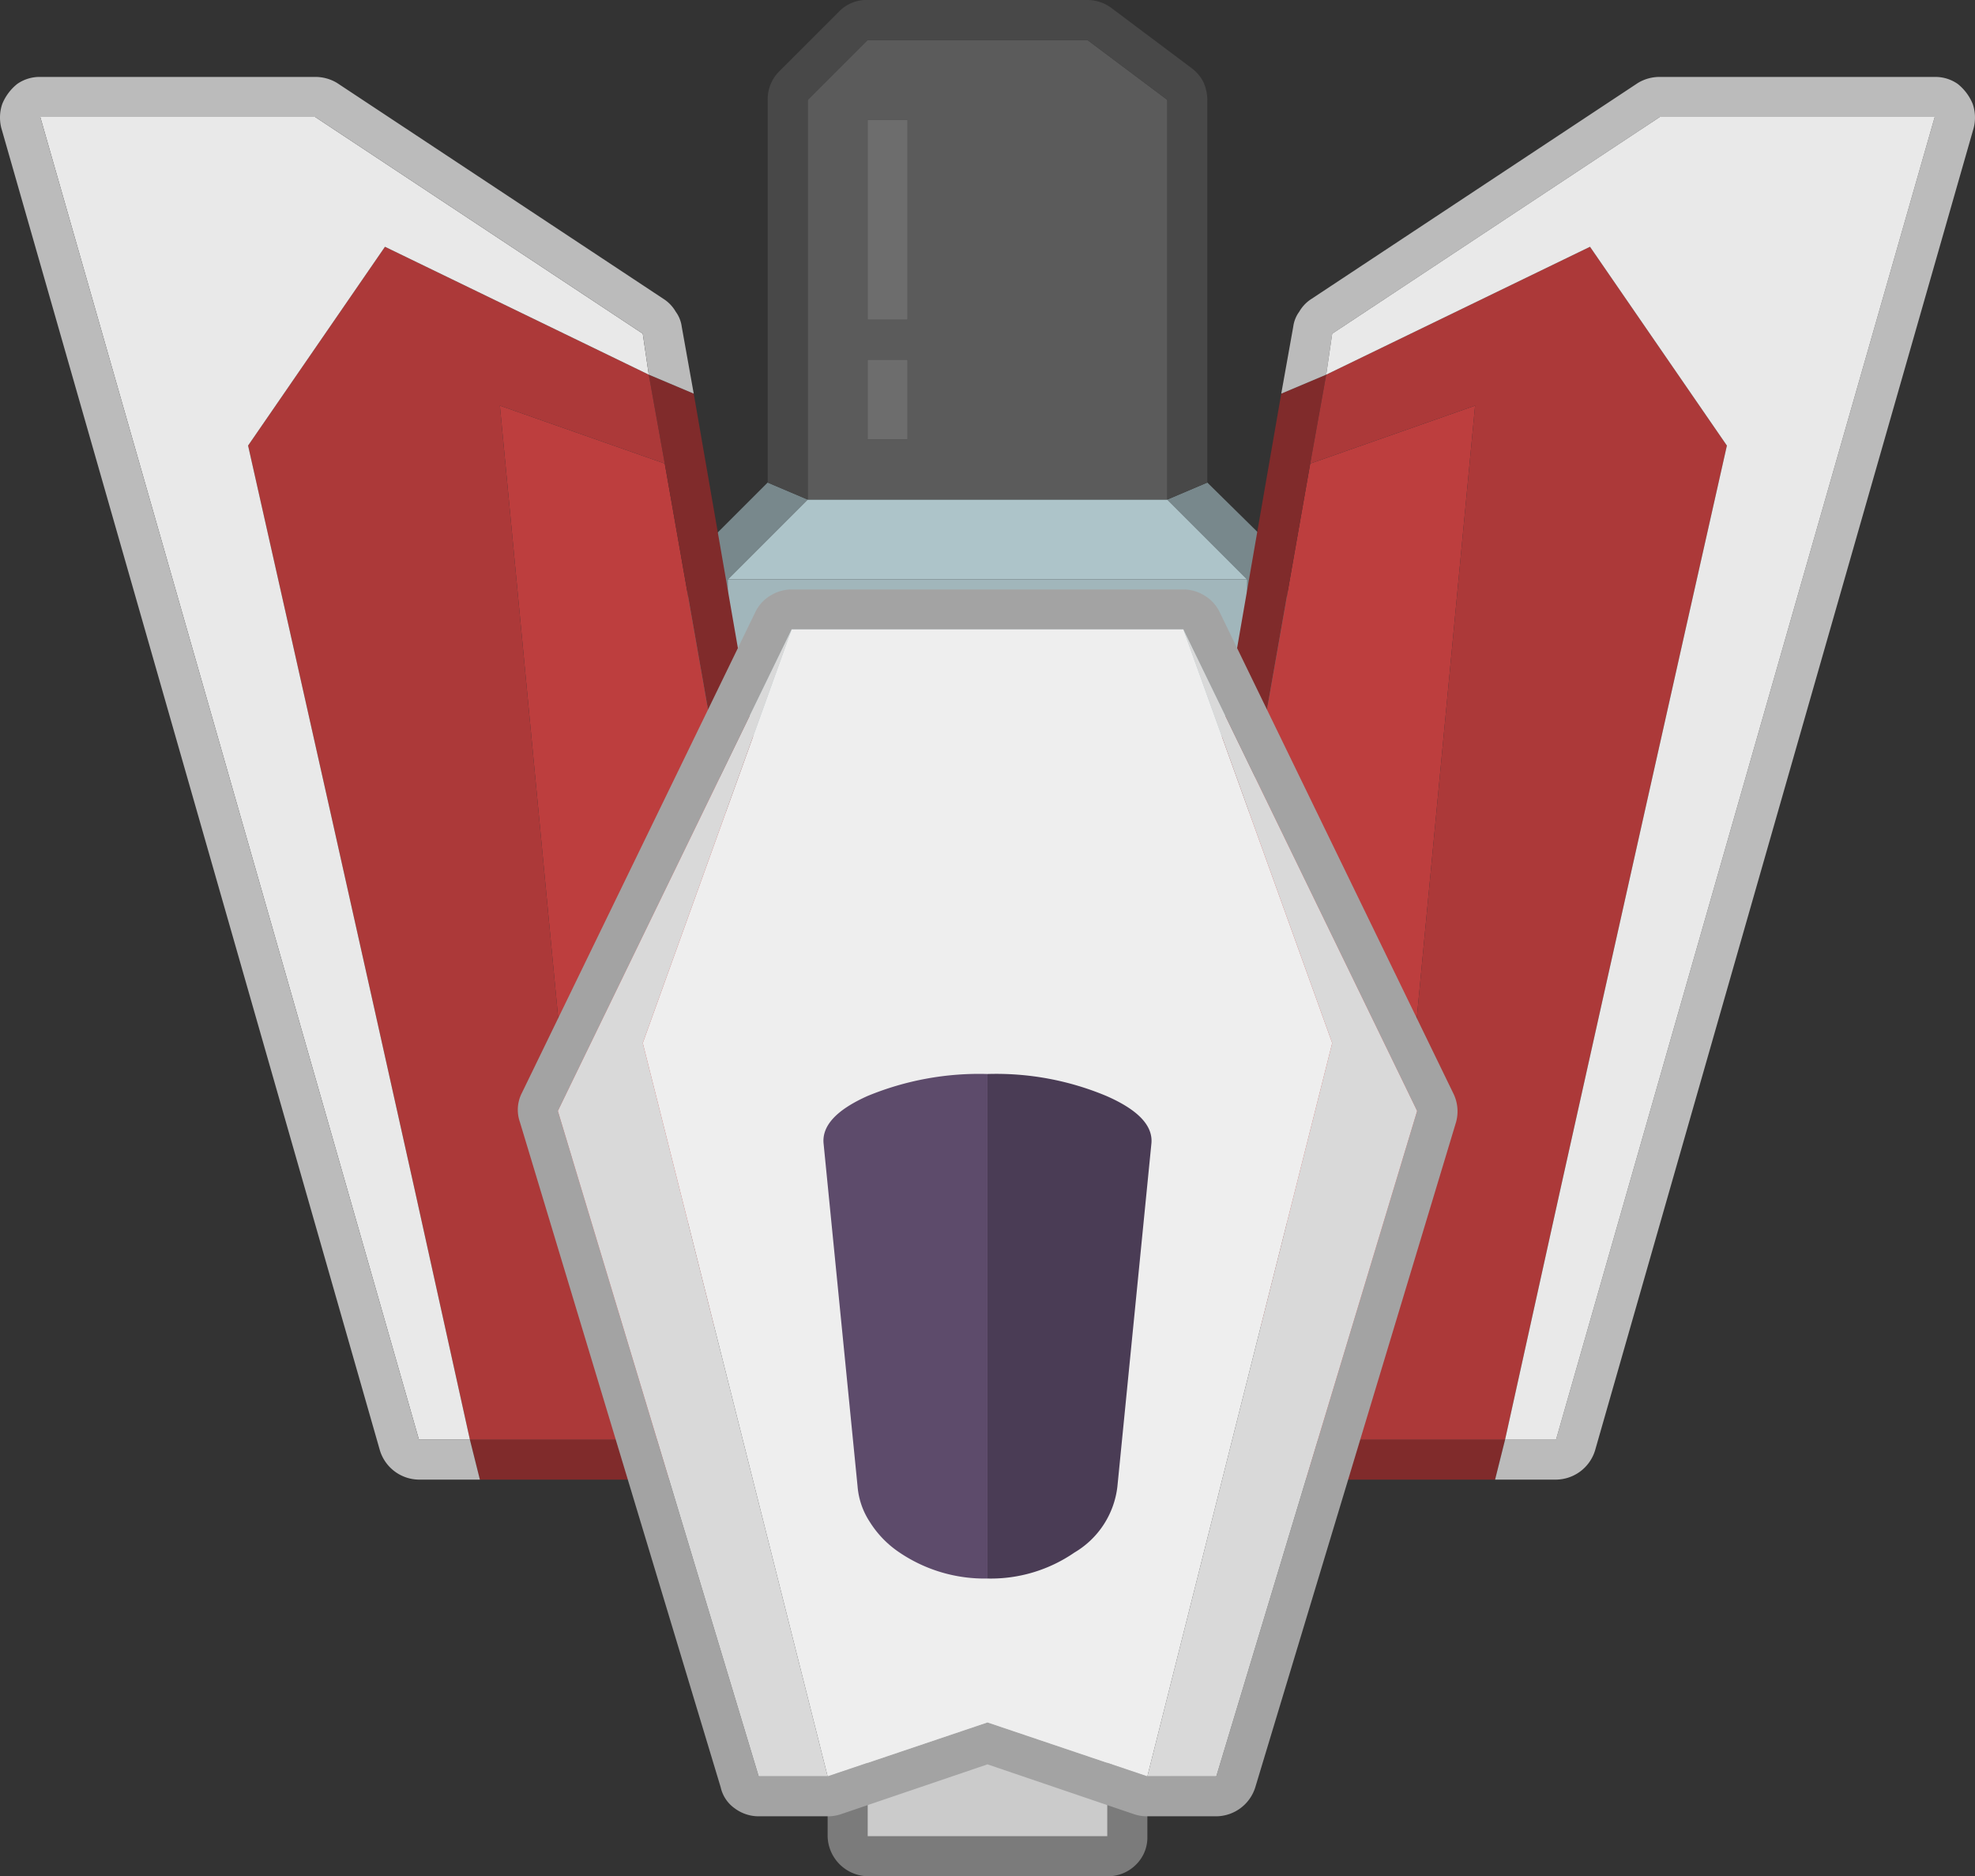 <svg xmlns="http://www.w3.org/2000/svg" width="100%" height="100%" viewBox="0 0 98.829 93.9">
  <rect x="0" y="0" width="98.829" height="93.9" fill="#333333" stroke="none"/>
  <defs>
    <style>
      .cls-1 {
        fill: #7b7b7b;
      }

      .cls-2 {
        fill: #cbcbcb;
      }

      .cls-3 {
        fill: #aaa;
      }

      .cls-4 {
        fill: #adc4c9;
      }

      .cls-5 {
        fill: #b5cdd2;
      }

      .cls-6 {
        fill: #95a8ad;
      }

      .cls-7 {
        fill: #a1b6bb;
      }

      .cls-8 {
        fill: #78888c;
      }

      .cls-9 {
        fill: #5b5b5b;
      }

      .cls-10 {
        fill: #6d6d6d;
      }

      .cls-11 {
        fill: #484848;
      }

      .cls-12 {
        fill: #bd3e3e;
      }

      .cls-13 {
        fill: #802b2b;
      }

      .cls-14 {
        fill: #bbb;
      }

      .cls-15 {
        fill: #ac3939;
      }

      .cls-16 {
        fill: #e9e9e9;
      }

      .cls-17 {
        fill: #a3a3a3;
      }

      .cls-18 {
        fill: #d9d9d9;
      }

      .cls-19 {
        fill: #eee;
      }

      .cls-20 {
        fill: #5d4b6b;
      }

      .cls-21 {
        fill: #4a3c55;
      }
    </style>
  </defs>
  <g id="arrowhead" transform="translate(-2275.586 -59.05)">
    <g id="Group_615" data-name="Group 615">
      <g id="Group_614" data-name="Group 614">
        <path id="Path_2474" data-name="Path 2474" class="cls-1" d="M2331,122.95v-10a1.89,1.89,0,0,0-2-2h-8a1.9,1.9,0,0,0-1.4.55,1.975,1.975,0,0,0-.6,1.45v10a1.815,1.815,0,0,0,.6,1.4l1.4,1.45v14.3l-3.4,3.4a1.975,1.975,0,0,0-.6,1.45v6a2.051,2.051,0,0,0,2,2h12a1.975,1.975,0,0,0,1.45-.6,1.9,1.9,0,0,0,.55-1.4v-6a2.069,2.069,0,0,0-.55-1.45l-3.45-3.4V125.8l1.45-1.45a1.9,1.9,0,0,0,.55-1.4m-2-10v10l-2,2v16l4,4v6h-12v-6l4-4v-16l-2-2v-10Z"/>
        <path id="Path_2475" data-name="Path 2475" class="cls-2" d="M2323,140.95l-4,4v6h12v-6l-4-4h-4m6-18v-10h-8v10l2,2h4Z"/>
        <path id="Path_2476" data-name="Path 2476" class="cls-3" d="M2327,124.95h-4v16h4Z"/>
      </g>
    </g>
    <g id="Group_617" data-name="Group 617">
      <g id="Group_616" data-name="Group 616">
        <path id="Path_2477" data-name="Path 2477" class="cls-4" d="M2343,115.05v-10h-36v10h36m-27-31-4,4h26l-4-4Z"/>
        <path id="Path_2478" data-name="Path 2478" class="cls-5" d="M2343,118.05v-3h-36v3l4.15,4.65,26.85.35Z"/>
        <path id="Path_2479" data-name="Path 2479" class="cls-6" d="M2338,105.05v-5h-26v5Z"/>
        <path id="Path_2480" data-name="Path 2480" class="cls-7" d="M2338,88.05h-26v12h26Z"/>
        <path id="Path_2481" data-name="Path 2481" class="cls-8" d="M2316,84.05l-2-.85-3.4,3.4a1.975,1.975,0,0,0-.6,1.45v15h-3a1.9,1.9,0,0,0-1.4.55,1.975,1.975,0,0,0-.6,1.45v13a1.869,1.869,0,0,0,.5,1.3l4.15,4.65a1.7,1.7,0,0,0,.7.5,1.582,1.582,0,0,0,.8.2l26.85.35a2.087,2.087,0,0,0,1.45-.6l5-5a1.9,1.9,0,0,0,.55-1.4v-13a1.89,1.89,0,0,0-2-2h-3v-15a2.069,2.069,0,0,0-.55-1.45L2336,83.2l-2,.85,4,4v17h5v13l-5,5-26.85-.35-4.15-4.65v-13h5v-17Z"/>
        <path id="Path_2482" data-name="Path 2482" class="cls-9" d="M2334,64.05l-4-3h-11l-3,3v20h18v-20m-15,1h2v10h-2v-10m2,12v4h-2v-4Z"/>
        <path id="Path_2483" data-name="Path 2483" class="cls-10" d="M2321,81.05v-4h-2v4h2m0-16h-2v10h2Z"/>
        <path id="Path_2484" data-name="Path 2484" class="cls-11" d="M2330,61.05l4,3v20l2-.85V64.05a2.2,2.2,0,0,0-.2-.9,1.983,1.983,0,0,0-.6-.7l-4-3a2,2,0,0,0-1.2-.4h-11a1.9,1.9,0,0,0-1.4.55l-3,3a1.975,1.975,0,0,0-.6,1.45V83.2l2,.85v-20l3-3Z"/>
      </g>
    </g>
    <g id="Group_619" data-name="Group 619">
      <g id="Group_618" data-name="Group 618">
        <path id="Path_2485" data-name="Path 2485" class="cls-12" d="M2340.75,126.05l4.4-2.05,4.25-44.65-8.25,2.9-3.5,19.9Z"/>
        <path id="Path_2486" data-name="Path 2486" class="cls-13" d="M2341.95,77.8l-2.25.95-4,23.05a1.806,1.806,0,0,0,0,.6l3.75,28.95a1.72,1.72,0,0,0,.65,1.25,1.868,1.868,0,0,0,1.3.5h9l.5-2h-9.5l-.65-5.05-3.1-23.9,3.5-19.9Z"/>
        <path id="Path_2487" data-name="Path 2487" class="cls-14" d="M2358.65,64.9h13.75l-18.95,66.2h-2.55l-.5,2h3.05a2.066,2.066,0,0,0,1.95-1.45l18.95-66.2a2.108,2.108,0,0,0-.05-1.2,2.483,2.483,0,0,0-.75-1,1.956,1.956,0,0,0-1.15-.35h-13.75a2.1,2.1,0,0,0-1.1.3l-16.4,10.85a1.882,1.882,0,0,0-.55.6,1.623,1.623,0,0,0-.3.75l-.6,3.35,2.25-.95.3-2.05Z"/>
        <path id="Path_2488" data-name="Path 2488" class="cls-15" d="M2362,81.35l-6.85-9.95-13.2,6.4-.8,4.45,8.25-2.9L2345.15,124l-4.4,2.05.65,5.05h9.5l2.75-12.45Q2357.8,100,2362,81.35Z"/>
        <path id="Path_2489" data-name="Path 2489" class="cls-16" d="M2355.15,71.4l6.85,9.95q-4.2,18.65-8.35,37.3l-2.75,12.45h2.55l18.95-66.2h-13.75l-16.4,10.85-.3,2.05Z"/>
      </g>
    </g>
    <g id="Group_621" data-name="Group 621">
      <g id="Group_620" data-name="Group 620">
        <path id="Path_2490" data-name="Path 2490" class="cls-12" d="M2308.85,82.25l-8.25-2.9,4.25,44.65,4.4,2.05,3.1-23.9Z"/>
        <path id="Path_2491" data-name="Path 2491" class="cls-13" d="M2310.3,78.75l-2.25-.95.8,4.45,3.5,19.9-3.1,23.9-.65,5.05h-9.5l.5,2h9a1.868,1.868,0,0,0,1.3-.5,1.72,1.72,0,0,0,.65-1.25l3.75-28.95a1.806,1.806,0,0,0,0-.6Z"/>
        <path id="Path_2492" data-name="Path 2492" class="cls-15" d="M2308.05,77.8l-13.2-6.4L2288,81.35q4.2,18.65,8.35,37.3l2.75,12.45h9.5l.65-5.05-4.4-2.05-4.25-44.65,8.25,2.9Z"/>
        <path id="Path_2493" data-name="Path 2493" class="cls-16" d="M2308.05,77.8l-.3-2.05-16.4-10.85H2277.6l18.95,66.2h2.55l-2.75-12.45Q2292.2,100,2288,81.35l6.85-9.95Z"/>
        <path id="Path_2494" data-name="Path 2494" class="cls-14" d="M2292.45,63.2a2.1,2.1,0,0,0-1.1-.3H2277.6a1.956,1.956,0,0,0-1.15.35,2.483,2.483,0,0,0-.75,1,2.108,2.108,0,0,0-.05,1.2l18.95,66.2a2.066,2.066,0,0,0,1.95,1.45h3.05l-.5-2h-2.55L2277.6,64.9h13.75l16.4,10.85.3,2.05,2.25.95-.6-3.35a1.623,1.623,0,0,0-.3-.75,1.882,1.882,0,0,0-.55-.6Z"/>
      </g>
    </g>
    <g id="Group_623" data-name="Group 623">
      <g id="Group_622" data-name="Group 622">
        <path id="Path_2495" data-name="Path 2495" class="cls-17" d="M2315.2,88.55a2.01,2.01,0,0,0-1.05.3,1.924,1.924,0,0,0-.75.8l-11.7,24.1a1.848,1.848,0,0,0-.1,1.45l10.05,33.3a1.748,1.748,0,0,0,.7,1.05,2,2,0,0,0,1.2.4H2317a2.043,2.043,0,0,0,.65-.1l7.35-2.5,7.35,2.5a2.043,2.043,0,0,0,.65.1h3.45a2.066,2.066,0,0,0,1.95-1.45l10.05-33.3a2.027,2.027,0,0,0-.15-1.45l-11.7-24.1a1.924,1.924,0,0,0-.75-.8,2.01,2.01,0,0,0-1.05-.3h-19.6m0,2h19.6l11.7,24.1-10.05,33.3H2333l-8-2.7-8,2.7h-3.45l-10.05-33.3Z"/>
        <path id="Path_2496" data-name="Path 2496" class="cls-18" d="M2313.55,147.95H2317l-9.25-36.7,7.45-20.7-11.7,24.1,10.05,33.3m28.7-36.7-9.25,36.7h3.45l10.05-33.3-11.7-24.1Z"/>
        <path id="Path_2497" data-name="Path 2497" class="cls-19" d="M2334.8,90.55h-19.6l-7.45,20.7,9.25,36.7,8-2.7,8,2.7,9.25-36.7Z"/>
      </g>
    </g>
    <g id="Group_625" data-name="Group 625">
      <g id="Group_624" data-name="Group 624">
        <path id="Path_2498" data-name="Path 2498" class="cls-20" d="M2325,112.8a14.617,14.617,0,0,0-6,1.1q-2.35,1.05-2.2,2.4l1.7,17.15a3.78,3.78,0,0,0,.6,1.75,5.093,5.093,0,0,0,1.5,1.55,7.6,7.6,0,0,0,4.4,1.3Z"/>
        <path id="Path_2499" data-name="Path 2499" class="cls-21" d="M2333.2,116.3q.15-1.35-2.25-2.4a14.261,14.261,0,0,0-5.95-1.1v25.25a7.373,7.373,0,0,0,4.35-1.3,4.419,4.419,0,0,0,2.15-3.3Z"/>
      </g>
    </g>
  </g>
</svg>
